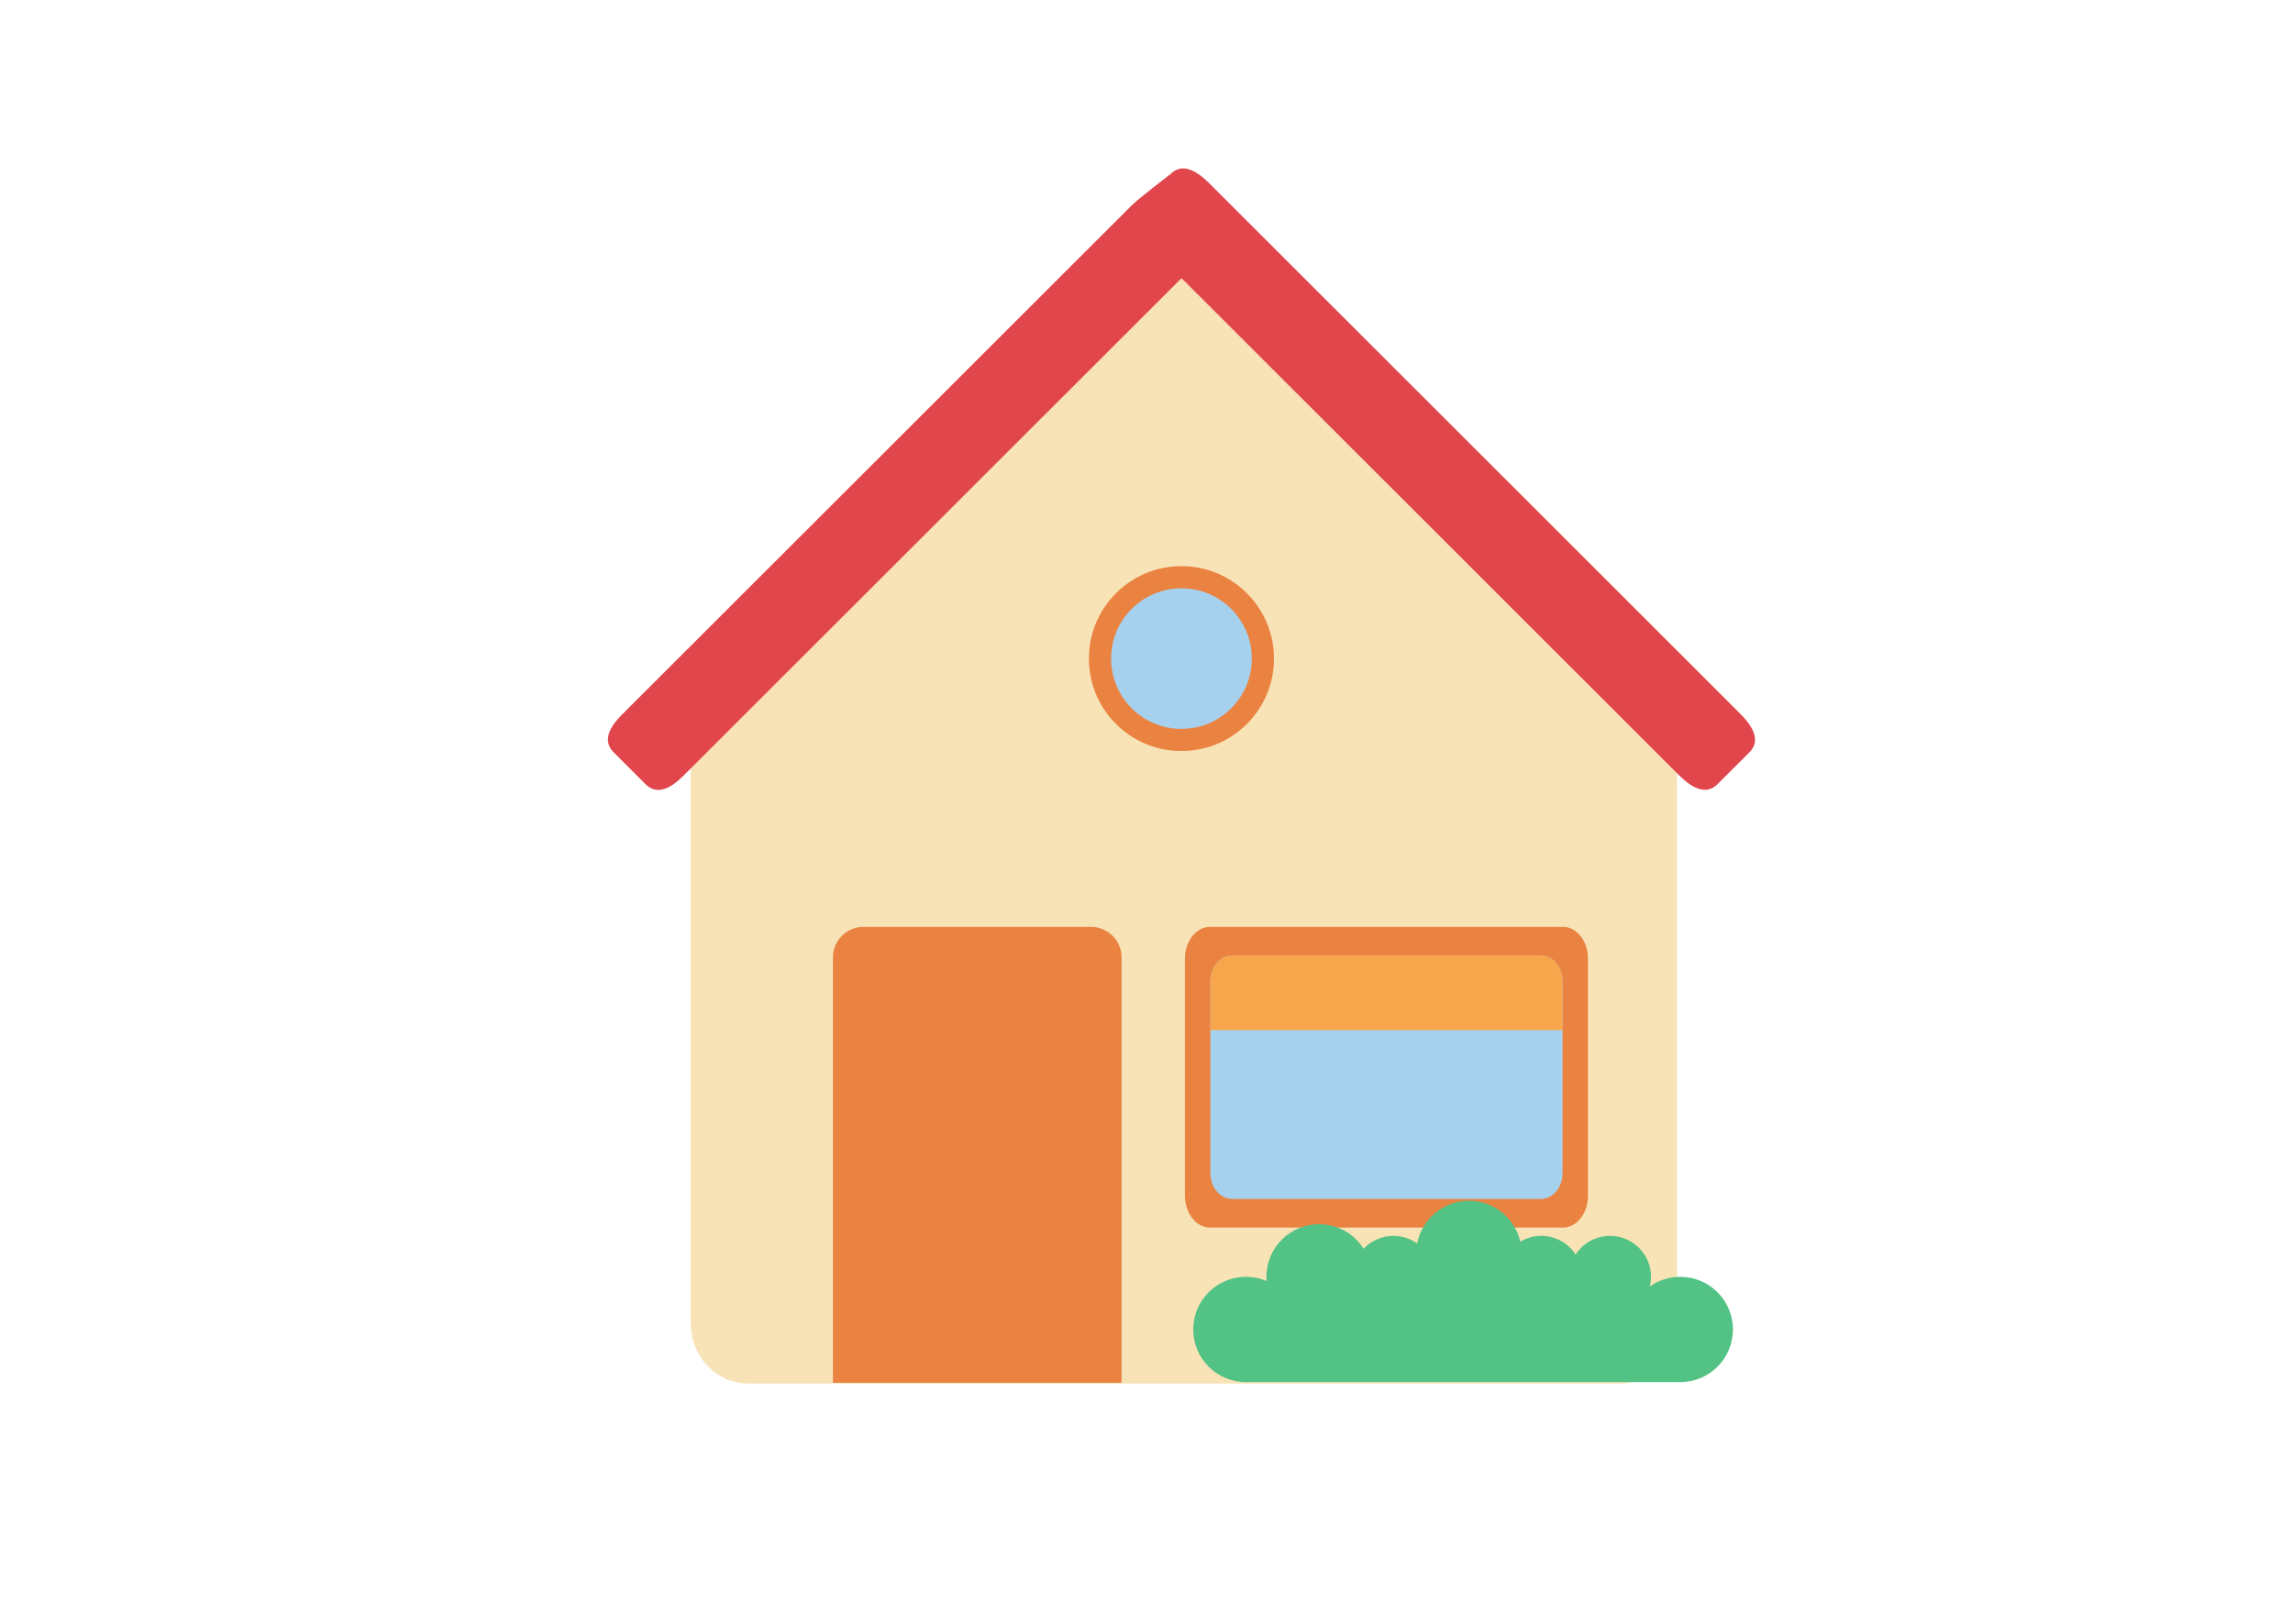 <svg xmlns="http://www.w3.org/2000/svg" xmlns:xlink="http://www.w3.org/1999/xlink" width="559" zoomAndPan="magnify" viewBox="0 0 419.25 297.75" height="396" preserveAspectRatio="xMidYMid meet" version="1.0"><defs><clipPath id="id1"><path d="M 126 47 L 307 47 L 307 253.703 L 126 253.703 Z M 126 47 " clip-rule="nonzero"/></clipPath><clipPath id="id2"><path d="M 152 169 L 206 169 L 206 253.703 L 152 253.703 Z M 152 169 " clip-rule="nonzero"/></clipPath><clipPath id="id3"><path d="M 218 220 L 318 220 L 318 253.703 L 218 253.703 Z M 218 220 " clip-rule="nonzero"/></clipPath></defs><g clip-path="url(#id1)"><path fill="#f7e3b5" d="M 303.66 132.691 C 303.641 132.664 303.633 132.645 303.621 132.625 L 234.75 60.453 C 225.281 51.145 224.012 47.734 216.309 47.734 C 210.324 47.734 206.164 51.656 195.988 61.547 L 129.402 132.605 C 127.371 134.633 126.09 137.492 126.09 140.684 L 126.09 242.559 C 126.09 248.688 130.781 253.66 136.57 253.66 L 296.395 253.66 C 302.184 253.66 306.875 248.688 306.875 242.559 L 306.875 140.684 C 306.875 137.539 305.645 134.711 303.66 132.691 " fill-opacity="1" fill-rule="nonzero"/></g><path fill="#ea8342" d="M 221.25 225.059 C 218.727 225.059 216.676 222.457 216.676 219.227 L 216.676 175.77 C 216.676 172.547 218.727 169.934 221.25 169.934 L 285.98 169.934 C 288.504 169.934 290.547 172.547 290.547 175.77 L 290.547 219.227 C 290.547 222.457 288.504 225.059 285.98 225.059 L 221.25 225.059 " fill-opacity="1" fill-rule="nonzero"/><path fill="#e0464c" d="M 318.469 130.871 L 221.102 33.574 C 218.688 31.168 216.113 29.828 214.023 31.914 C 214.023 31.914 208.137 36.422 206.883 37.684 L 113.449 131.047 C 111.133 133.363 109.871 135.855 111.961 137.934 L 117.789 143.766 C 119.879 145.855 122.371 144.594 124.691 142.277 L 216.043 50.996 L 307.219 142.113 C 309.637 144.516 312.211 145.855 314.301 143.766 L 320.137 137.934 C 322.219 135.855 320.887 133.285 318.469 130.871 " fill-opacity="1" fill-rule="nonzero"/><g clip-path="url(#id2)"><path fill="#ea8342" d="M 205.059 253.516 L 205.059 175.531 C 205.059 172.438 202.555 169.934 199.461 169.934 L 157.75 169.934 C 154.664 169.934 152.148 172.438 152.148 175.531 L 152.148 253.516 L 205.059 253.516 " fill-opacity="1" fill-rule="nonzero"/></g><path fill="#a6d1ee" d="M 225.344 219.82 C 223.133 219.82 221.34 217.711 221.34 215.098 L 221.34 179.895 C 221.34 177.293 223.133 175.176 225.344 175.176 L 281.891 175.176 C 284.098 175.176 285.883 177.293 285.883 179.895 L 285.883 215.098 C 285.883 217.711 284.098 219.82 281.891 219.82 L 225.34 219.82 " fill-opacity="1" fill-rule="nonzero"/><path fill="#f8a64b" d="M 285.883 188.871 L 285.883 179.895 C 285.883 177.293 284.098 175.176 281.891 175.176 L 225.344 175.176 C 223.133 175.176 221.34 177.293 221.34 179.895 L 221.34 188.871 L 285.883 188.871 " fill-opacity="1" fill-rule="nonzero"/><path fill="#ea8342" d="M 232.992 120.75 C 232.992 130.109 225.402 137.699 216.035 137.699 C 206.656 137.699 199.066 130.109 199.066 120.75 C 199.066 111.391 206.656 103.797 216.035 103.797 C 225.402 103.797 232.992 111.391 232.992 120.75 " fill-opacity="1" fill-rule="nonzero"/><path fill="#a6d1ee" d="M 228.93 120.75 C 228.93 127.863 223.152 133.637 216.035 133.637 C 208.914 133.637 203.137 127.863 203.137 120.75 C 203.137 113.629 208.914 107.863 216.035 107.863 C 223.152 107.863 228.93 113.629 228.93 120.75 " fill-opacity="1" fill-rule="nonzero"/><g clip-path="url(#id3)"><path fill="#53c285" d="M 307.469 234.094 C 305.375 234.094 303.453 234.754 301.875 235.879 C 302.016 235.305 302.102 234.715 302.102 234.094 C 302.102 229.945 298.742 226.586 294.59 226.586 C 291.945 226.586 289.621 227.957 288.289 230.016 C 286.949 227.957 284.629 226.586 281.977 226.586 C 280.578 226.586 279.266 226.98 278.145 227.652 C 277.156 223.367 273.32 220.152 268.734 220.152 C 264.023 220.152 260.098 223.531 259.25 227.984 C 258.02 227.109 256.52 226.586 254.883 226.586 C 252.734 226.586 250.801 227.504 249.422 228.953 C 247.715 226.242 244.707 224.449 241.266 224.449 C 235.93 224.449 231.602 228.766 231.602 234.094 C 231.602 234.352 231.621 234.617 231.641 234.863 C 230.48 234.371 229.195 234.094 227.855 234.094 C 222.523 234.094 218.191 238.422 218.191 243.75 C 218.191 249.082 222.523 253.395 227.855 253.395 L 307.465 253.395 C 312.801 253.395 317.121 249.082 317.121 243.75 C 317.121 238.422 312.801 234.094 307.465 234.094 " fill-opacity="1" fill-rule="nonzero"/></g></svg>